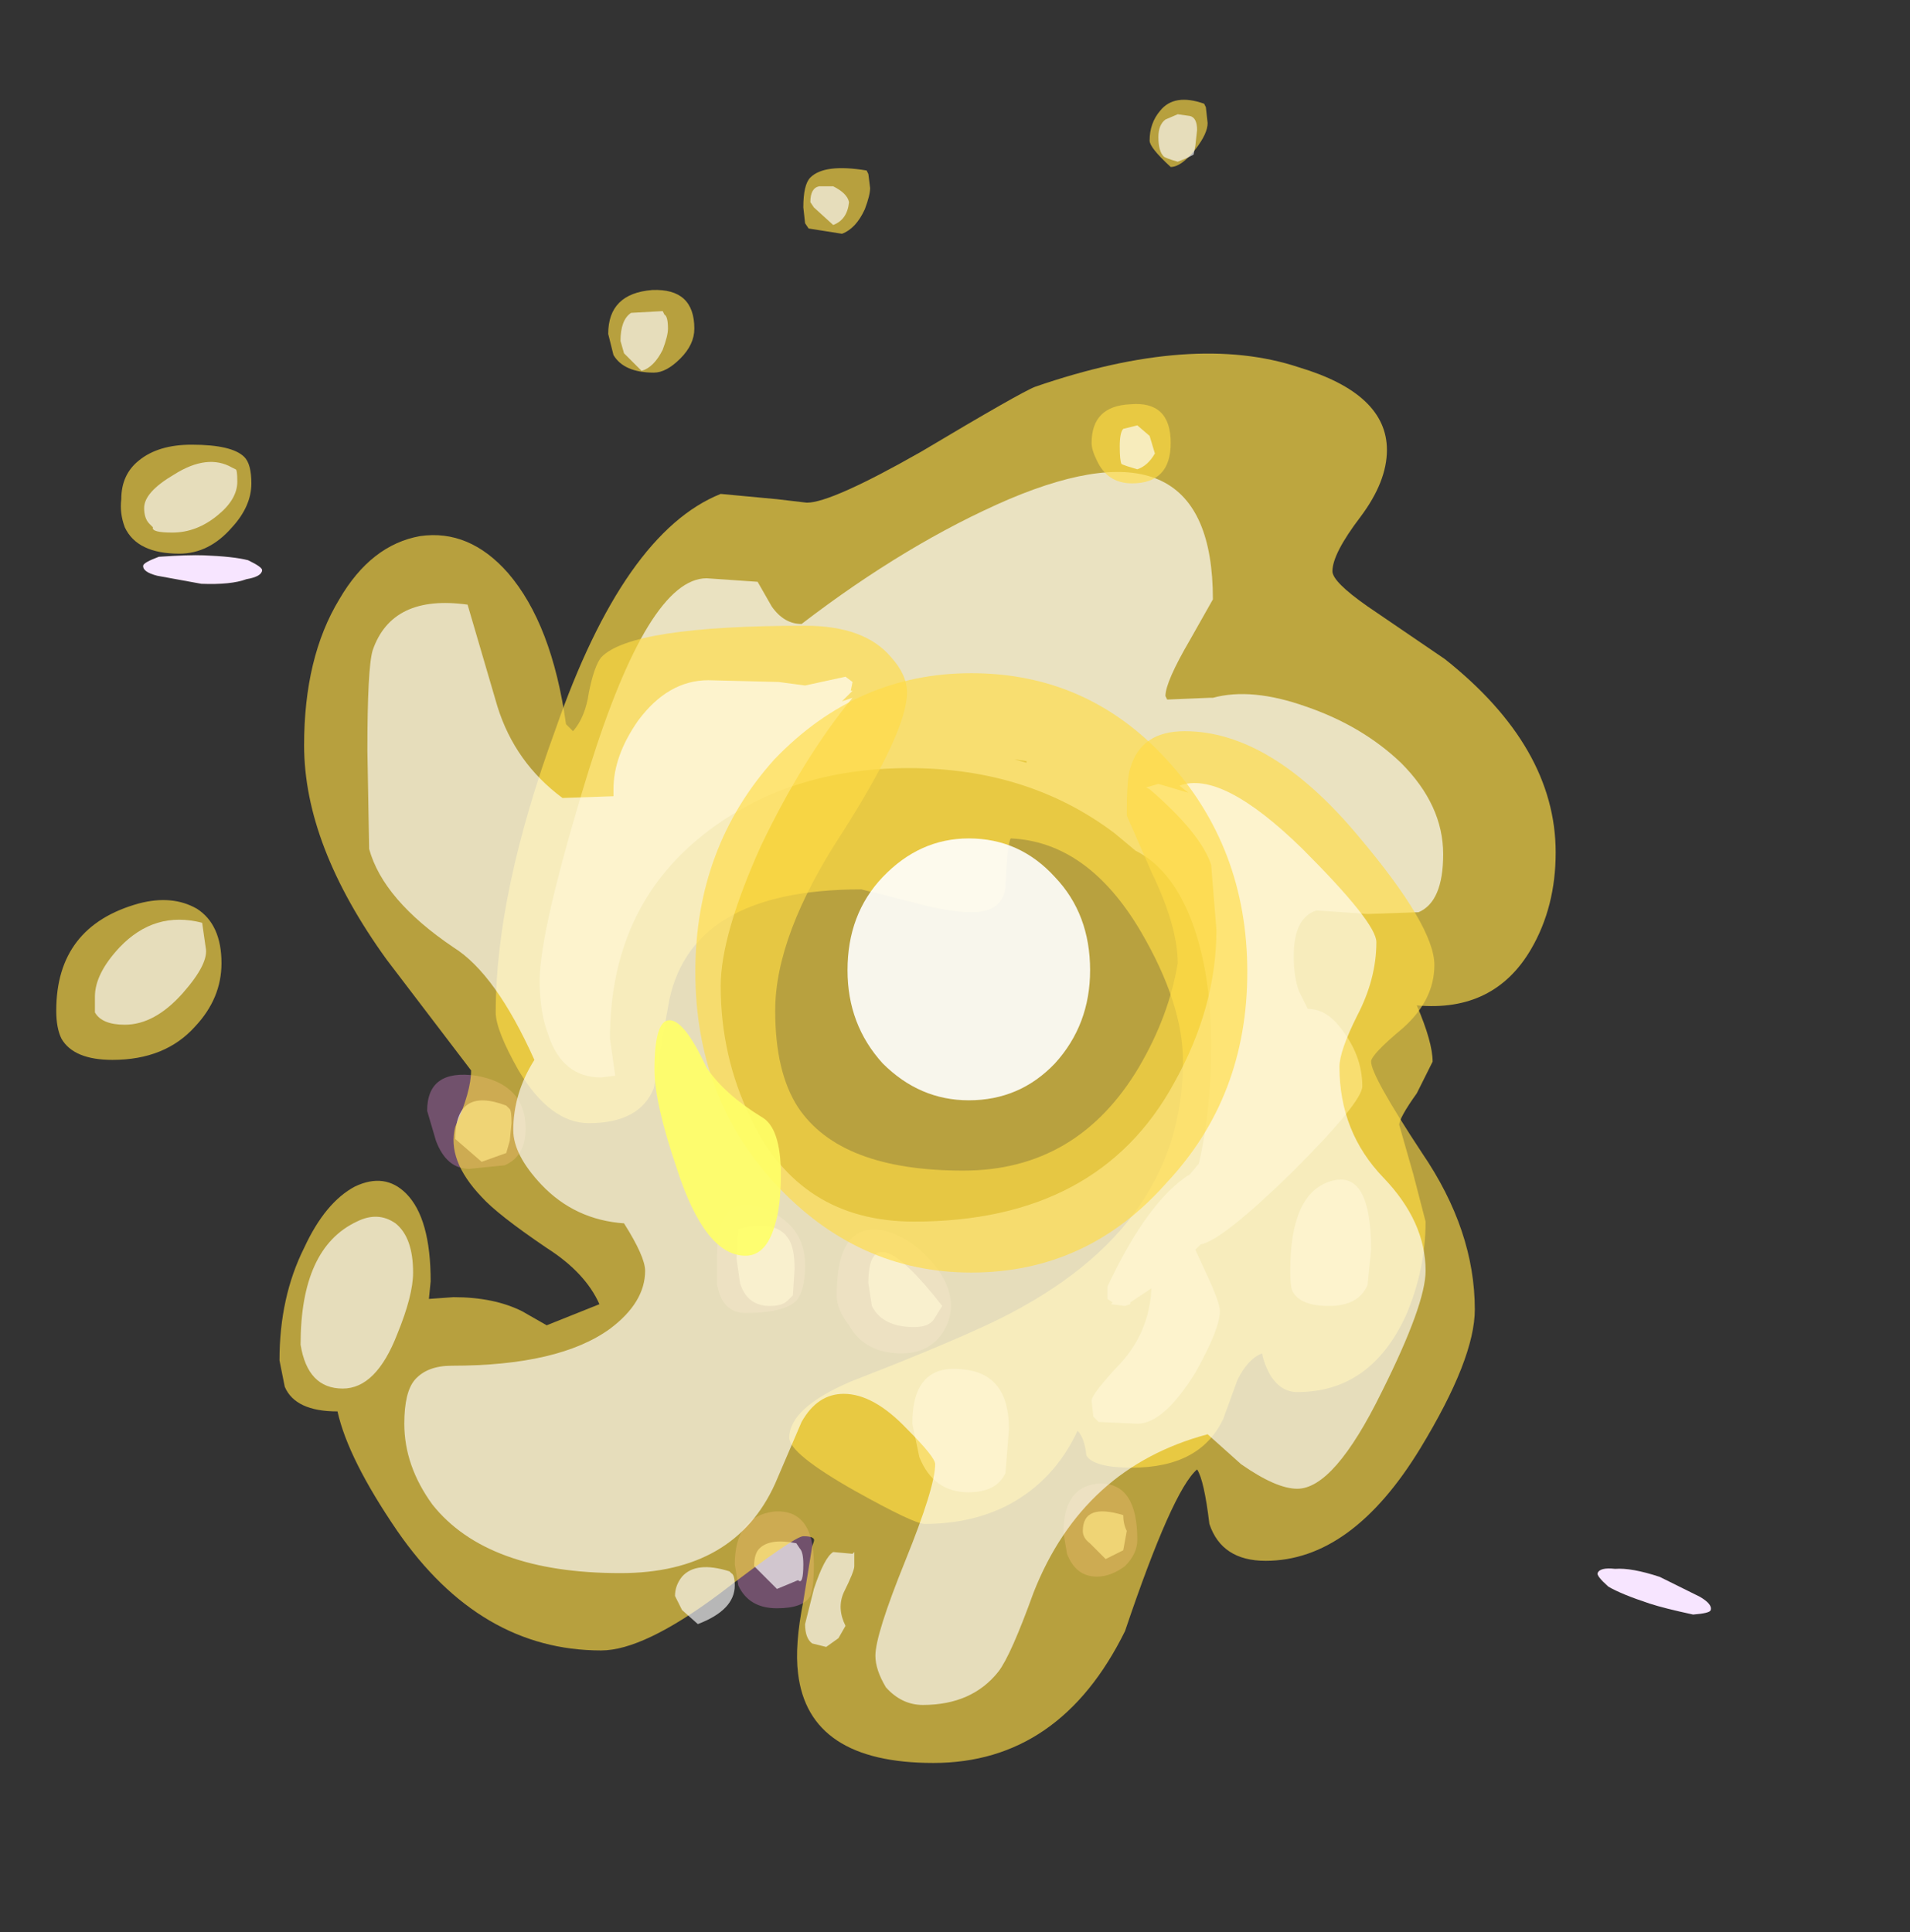 <?xml version="1.0" encoding="UTF-8" standalone="no"?>
<svg xmlns:ffdec="https://www.free-decompiler.com/flash" xmlns:xlink="http://www.w3.org/1999/xlink" ffdec:objectType="frame" height="384.75px" width="380.3px" xmlns="http://www.w3.org/2000/svg">
  <rect width="100%" height="100%" fill="#333333" stroke="none"/>
  <g transform="matrix(1.0, 0.0, 0.0, 1.0, 189.2, 332.0)">
    <use ffdec:characterId="125" height="35.7" transform="matrix(7.0, 0.0, 0.0, 7.0, -104.15, -261.65)" width="32.1" xlink:href="#shape0"/>
    <use ffdec:characterId="126" height="47.3" transform="matrix(7.0, 0.0, 0.0, 7.0, -178.0, -312.05)" width="40.35" xlink:href="#shape1"/>
    <use ffdec:characterId="128" height="3.15" transform="matrix(8.46, 0.325, -0.15, 1.8, -160.484, -221.875)" width="2.8" xlink:href="#sprite0"/>
    <use ffdec:characterId="128" height="3.15" transform="matrix(-8.034, -2.646, 0.64, -1.687, 150.501, -8.984)" width="2.8" xlink:href="#sprite0"/>
    <use ffdec:characterId="129" height="17.05" transform="matrix(7.0, 0.0, 0.0, 7.0, -50.75, -197.95)" width="15.7" xlink:href="#shape3"/>
    <use ffdec:characterId="130" height="6.7" transform="matrix(3.52, 0.0, 0.0, 7.0, -58.888, -128.85)" width="7.15" xlink:href="#shape4"/>
    <use ffdec:characterId="131" height="7.45" transform="matrix(7.0, 0.0, 0.0, 7.0, -20.45, -165.05)" width="6.9" xlink:href="#shape5"/>
  </g>
  <defs>
    <g id="shape0" transform="matrix(1.0, 0.0, 0.0, 1.0, 14.75, 19.65)">
      <path d="M5.1 14.85 Q4.7 15.15 4.3 15.15 3.7 15.15 3.45 14.5 L3.35 13.9 Q3.35 12.55 4.4 12.5 5.45 12.5 5.45 14.1 5.45 14.5 5.1 14.85 M-6.5 6.0 Q-6.5 4.25 -5.25 4.65 -4.0 5.1 -4.0 6.3 -4.0 7.0 -4.25 7.3 -4.6 7.65 -5.7 7.65 -6.35 7.65 -6.5 6.85 L-6.5 6.0 M-1.25 8.8 Q-2.3 8.8 -2.75 8.0 -3.1 7.55 -3.1 7.15 -3.1 4.8 -1.45 5.4 -0.85 5.65 -0.35 6.25 0.15 6.85 0.15 7.45 0.15 7.9 -0.15 8.3 -0.55 8.8 -1.25 8.8 M-12.55 3.45 L-13.55 3.55 Q-14.2 3.55 -14.5 2.75 L-14.75 1.9 Q-14.75 0.7 -13.35 0.9 -11.95 1.15 -11.95 2.4 -11.95 3.2 -12.55 3.45 M-3.85 15.7 Q-4.05 16.05 -4.8 16.05 -5.6 16.05 -5.9 15.4 L-6.0 14.8 Q-6.0 13.45 -4.9 13.3 -3.75 13.2 -3.75 14.8 -3.75 15.45 -3.85 15.7" fill="#d982ca" fill-opacity="0.376" fill-rule="evenodd" stroke="none"/>
      <path d="M12.55 -16.9 Q12.55 -16.0 11.8 -15.0 11.0 -13.95 11.0 -13.45 11.0 -13.15 12.0 -12.45 L14.2 -10.95 Q17.35 -8.45 17.35 -5.45 17.35 -3.9 16.65 -2.7 15.6 -0.9 13.4 -1.1 13.85 -0.05 13.85 0.5 L13.4 1.4 Q12.9 2.1 12.9 2.3 L13.3 3.7 13.65 5.05 Q13.65 6.4 13.1 7.7 12.1 9.9 10.0 9.9 9.55 9.9 9.25 9.45 9.05 9.1 9.0 8.8 8.6 8.95 8.3 9.55 L7.9 10.65 Q7.25 12.05 5.3 12.05 4.2 12.05 4.0 11.7 3.95 11.2 3.75 11.0 3.1 12.4 1.8 13.1 0.75 13.65 -0.6 13.65 -0.9 13.65 -2.6 12.7 -4.45 11.65 -4.45 11.2 -4.45 10.35 -2.7 9.6 -0.25 8.65 1.15 8.0 6.75 5.4 6.75 0.5 6.75 -1.15 5.55 -3.2 4.05 -5.75 1.85 -5.85 1.75 -5.7 1.7 -4.45 1.6 -3.75 0.75 -3.75 0.05 -3.75 -1.0 -4.05 L-2.4 -4.4 Q-7.35 -4.4 -7.9 -1.05 L-8.3 1.25 Q-8.7 2.25 -10.15 2.25 -11.25 2.25 -12.15 0.75 -12.8 -0.4 -12.8 -0.9 -12.8 -4.3 -11.1 -8.95 -9.15 -14.55 -6.4 -15.65 L-4.8 -15.5 -3.95 -15.4 Q-3.25 -15.4 -0.7 -16.85 2.15 -18.55 2.55 -18.7 7.05 -20.25 10.05 -19.25 12.55 -18.5 12.55 -16.9" fill="#ffdc45" fill-opacity="0.675" fill-rule="evenodd" stroke="none"/>
      <path d="M6.95 -11.5 Q6.25 -10.3 6.25 -9.9 L6.3 -9.8 7.5 -9.85 7.6 -9.85 Q8.7 -10.15 10.25 -9.6 11.85 -9.05 12.95 -8.0 14.15 -6.8 14.15 -5.4 14.15 -4.05 13.45 -3.75 L12.0 -3.7 10.55 -3.8 Q9.9 -3.6 9.9 -2.5 9.9 -1.9 10.05 -1.5 L10.3 -1.0 Q10.8 -1.0 11.2 -0.5 11.85 0.3 11.85 1.2 11.85 1.65 9.85 3.65 7.85 5.6 7.25 5.7 L7.1 5.85 7.4 6.5 Q7.8 7.35 7.8 7.6 7.8 8.1 7.1 9.35 6.2 10.8 5.45 10.8 L4.35 10.75 4.2 10.6 4.15 10.15 Q4.15 9.95 5.0 9.05 5.8 8.15 5.85 6.95 L5.25 7.35 5.25 7.4 5.1 7.45 4.7 7.4 4.75 7.35 4.6 7.25 4.6 6.9 Q5.75 4.45 6.95 3.7 L7.2 3.4 Q7.55 1.9 7.55 0.05 7.55 -2.3 6.85 -3.85 6.3 -5.05 5.4 -5.5 L4.8 -6.0 Q2.35 -7.85 -1.05 -7.85 -4.5 -7.85 -6.9 -5.95 -9.55 -3.85 -9.55 -0.15 L-9.4 0.9 -9.8 0.95 Q-10.9 0.95 -11.3 -0.25 -11.55 -0.9 -11.55 -1.8 -11.55 -3.25 -10.15 -7.8 -8.45 -13.25 -6.8 -13.25 L-5.35 -13.15 -4.95 -12.45 Q-4.6 -11.95 -4.1 -11.95 -1.1 -14.25 1.8 -15.5 7.6 -17.95 7.6 -12.65 L6.95 -11.5 M1.95 -8.1 L2.3 -8.0 2.3 -8.05 1.95 -8.1 M12.0 6.85 Q11.75 7.45 10.9 7.45 10.05 7.45 9.85 7.0 9.8 6.85 9.8 6.45 9.8 4.25 10.95 3.9 12.1 3.55 12.1 5.85 L12.0 6.85 M4.55 14.65 L4.1 14.2 Q3.9 14.05 3.9 13.85 3.9 13.05 5.05 13.4 5.05 13.65 5.15 13.85 L5.05 14.4 4.55 14.65 M0.65 12.75 Q-0.35 12.75 -0.75 11.75 L-0.95 10.8 Q-0.95 9.1 0.45 9.25 1.8 9.35 1.8 10.95 L1.7 12.2 Q1.45 12.75 0.65 12.75 M-5.0 7.45 Q-5.65 7.45 -5.85 6.8 L-5.95 6.1 -5.9 5.25 Q-4.85 5.0 -4.5 5.5 -4.3 5.75 -4.3 6.4 L-4.35 7.15 -4.5 7.3 Q-4.65 7.45 -5.0 7.45 M-0.35 7.85 Q-0.5 8.05 -0.9 8.05 -1.8 8.05 -2.1 7.45 L-2.2 6.8 Q-2.2 4.75 -0.1 7.45 L-0.35 7.85 M-12.4 1.85 Q-12.35 1.9 -12.35 2.25 L-12.4 2.75 -12.5 3.1 -13.2 3.35 -13.95 2.7 Q-13.95 1.2 -12.5 1.75 L-12.4 1.85 M-4.15 14.35 Q-4.05 14.45 -4.05 14.8 -4.05 15.4 -4.2 15.25 L-4.8 15.5 -5.45 14.85 Q-5.45 14.5 -5.3 14.35 -5.0 14.05 -4.25 14.2 L-4.15 14.35" fill="#ffffff" fill-opacity="0.675" fill-rule="evenodd" stroke="none"/>
    </g>
    <g id="shape1" transform="matrix(1.0, 0.0, 0.0, 1.0, 25.3, 26.85)">
      <path d="M7.4 -26.65 L7.45 -26.2 Q7.45 -25.9 7.1 -25.45 6.7 -24.95 6.4 -24.95 5.8 -25.5 5.8 -25.7 5.8 -26.2 6.1 -26.55 6.5 -27.05 7.35 -26.75 L7.4 -26.65 M5.25 -18.2 Q6.4 -18.3 6.4 -17.1 6.4 -15.95 5.3 -15.95 4.6 -15.95 4.3 -16.6 4.15 -16.9 4.15 -17.1 4.15 -18.15 5.25 -18.2 M6.8 -8.9 Q9.25 -8.9 11.75 -5.9 13.9 -3.35 13.9 -2.25 13.9 -1.25 13.0 -0.45 12.1 0.3 12.1 0.5 12.1 0.9 13.55 3.1 15.05 5.3 15.05 7.55 15.05 8.95 13.5 11.5 11.55 14.7 9.1 14.7 7.85 14.7 7.5 13.65 7.35 12.4 7.15 12.1 6.45 12.7 5.1 16.7 3.25 20.45 -0.35 20.45 -3.9 20.45 -4.2 17.9 -4.3 17.1 -4.05 15.85 L-3.8 14.3 -3.75 14.15 Q-3.7 14.0 -4.05 14.0 -4.3 14.0 -6.45 15.65 -8.6 17.25 -9.8 17.25 -13.25 17.25 -15.6 13.85 -17.0 11.8 -17.3 10.45 -18.5 10.45 -18.8 9.75 L-18.95 9.0 Q-18.95 7.2 -18.25 5.8 -17.65 4.5 -16.8 4.05 -15.95 3.65 -15.35 4.25 -14.65 4.95 -14.65 6.75 L-14.7 7.25 -14.0 7.2 Q-12.85 7.2 -12.05 7.6 L-11.35 8.0 -9.85 7.4 Q-10.25 6.5 -11.35 5.8 -12.75 4.85 -13.2 4.35 -14.2 3.3 -13.95 2.35 -13.5 1.35 -13.5 0.75 L-15.9 -2.4 Q-18.25 -5.65 -18.25 -8.5 -18.25 -11.0 -17.25 -12.65 -16.35 -14.2 -14.95 -14.45 -13.55 -14.65 -12.45 -13.4 -11.2 -11.95 -10.8 -9.1 L-10.6 -8.9 Q-10.25 -9.3 -10.15 -10.0 -10.0 -10.75 -9.8 -11.0 -8.95 -11.9 -4.0 -11.9 -2.3 -11.9 -1.55 -11.0 -1.1 -10.5 -1.1 -10.0 -1.1 -8.9 -2.95 -6.0 -4.85 -3.1 -4.85 -0.95 -4.85 0.8 -4.2 1.8 -3.0 3.6 0.5 3.6 3.75 3.6 5.5 0.65 6.35 -0.8 6.6 -2.3 6.6 -3.35 5.85 -4.9 L5.15 -6.5 Q5.15 -7.6 5.25 -7.85 5.55 -8.9 6.8 -8.9 M-2.2 -24.75 L-2.15 -24.35 Q-2.15 -24.15 -2.3 -23.75 -2.55 -23.2 -2.95 -23.05 L-3.9 -23.2 -4.0 -23.35 -4.05 -23.8 Q-4.05 -24.45 -3.85 -24.65 -3.45 -25.05 -2.25 -24.85 L-2.2 -24.75 M-23.45 -15.5 Q-23.45 -16.2 -22.95 -16.6 -22.4 -17.05 -21.45 -17.05 -20.3 -17.05 -19.95 -16.7 -19.75 -16.5 -19.75 -15.95 -19.75 -15.3 -20.3 -14.7 -20.95 -13.95 -21.8 -13.95 -23.0 -13.95 -23.35 -14.7 -23.5 -15.1 -23.45 -15.5 M-21.35 -0.5 Q-22.2 0.45 -23.7 0.45 -24.8 0.45 -25.15 -0.15 -25.3 -0.45 -25.3 -0.95 -25.3 -3.35 -22.95 -4.0 -22.0 -4.25 -21.3 -3.85 -20.6 -3.4 -20.6 -2.3 -20.6 -1.3 -21.35 -0.5 M-8.3 -19.1 Q-9.15 -19.1 -9.45 -19.6 L-9.6 -20.2 Q-9.6 -21.35 -8.35 -21.45 -7.15 -21.5 -7.15 -20.35 -7.15 -19.9 -7.55 -19.5 -7.95 -19.1 -8.3 -19.1" fill="#ffdc45" fill-opacity="0.647" fill-rule="evenodd" stroke="none"/>
      <path d="M6.95 -26.4 Q7.15 -26.35 7.15 -26.0 L7.1 -25.55 7.05 -25.3 6.85 -25.2 6.6 -25.1 Q6.25 -25.2 6.2 -25.25 6.05 -25.4 6.05 -25.8 6.05 -26.15 6.25 -26.3 L6.6 -26.45 6.95 -26.4 M5.8 -17.3 L5.95 -16.8 Q5.75 -16.45 5.45 -16.35 5.1 -16.45 5.0 -16.5 4.95 -16.6 4.95 -17.0 4.95 -17.4 5.05 -17.5 L5.45 -17.6 5.8 -17.3 M6.9 -7.15 L6.65 -7.35 Q7.85 -7.8 10.15 -5.55 12.25 -3.45 12.25 -2.9 12.25 -1.85 11.7 -0.8 11.2 0.2 11.2 0.65 11.2 2.5 12.45 3.8 13.65 5.05 13.65 6.45 13.65 7.4 12.4 9.9 11.05 12.65 10.0 12.65 9.4 12.65 8.4 11.95 L7.45 11.1 Q3.9 12.05 2.5 15.6 1.85 17.4 1.5 17.85 0.75 18.8 -0.65 18.8 -1.25 18.8 -1.7 18.3 -2.0 17.8 -2.0 17.4 -2.0 16.8 -1.15 14.7 -0.3 12.6 -0.3 11.95 -0.3 11.75 -1.1 10.95 -2.05 9.95 -2.9 9.95 -3.65 9.95 -4.1 10.75 L-4.85 12.5 Q-6.0 15.05 -9.25 15.05 -13.05 15.05 -14.6 13.1 -15.4 12.0 -15.4 10.8 -15.4 9.9 -15.1 9.55 -14.75 9.15 -14.05 9.15 -11.0 9.15 -9.55 8.1 -8.55 7.35 -8.55 6.45 -8.55 6.05 -9.15 5.1 -10.55 5.0 -11.5 4.0 -12.3 3.15 -12.3 2.45 -12.3 1.4 -11.7 0.45 -12.8 -2.0 -14.0 -2.75 -16.0 -4.1 -16.4 -5.55 L-16.45 -8.35 Q-16.45 -10.7 -16.3 -11.2 -15.75 -12.8 -13.6 -12.5 L-12.75 -9.6 Q-12.25 -8.0 -10.9 -7.0 L-9.45 -7.05 -9.45 -7.25 Q-9.45 -8.2 -8.75 -9.2 -7.9 -10.35 -6.75 -10.35 L-4.75 -10.3 -4.0 -10.2 -2.85 -10.45 -2.65 -10.3 -2.7 -10.05 -2.65 -10.05 -2.95 -9.75 -2.65 -9.85 Q-4.05 -8.15 -5.25 -5.65 -6.4 -3.1 -6.4 -1.65 -6.4 0.35 -5.55 2.1 -4.15 5.05 -0.9 5.05 4.35 5.05 6.5 1.1 7.7 -1.05 7.7 -3.25 L7.55 -5.1 Q7.25 -6.0 5.8 -7.25 L5.7 -7.3 6.05 -7.4 6.9 -7.15 M-2.75 -23.95 Q-2.8 -23.45 -3.2 -23.3 L-3.75 -23.8 -3.85 -23.95 Q-3.85 -24.35 -3.6 -24.4 L-3.2 -24.4 Q-2.8 -24.2 -2.75 -23.95 M-20.2 -16.35 Q-20.15 -16.35 -20.15 -16.0 -20.15 -15.5 -20.7 -15.05 -21.3 -14.55 -22.0 -14.55 -22.6 -14.55 -22.55 -14.7 L-22.65 -14.8 Q-22.8 -14.95 -22.8 -15.25 -22.8 -15.7 -21.95 -16.2 -21.0 -16.8 -20.3 -16.4 L-20.2 -16.35 M-21.15 -3.45 L-21.05 -2.75 Q-20.95 -2.3 -21.7 -1.45 -22.5 -0.55 -23.35 -0.55 -24.0 -0.55 -24.2 -0.9 L-24.2 -1.35 Q-24.2 -2.0 -23.5 -2.75 -22.5 -3.8 -21.15 -3.45 M-8.0 -20.75 Q-7.9 -20.7 -7.9 -20.35 -7.9 -20.15 -8.05 -19.75 -8.3 -19.25 -8.65 -19.15 L-9.15 -19.65 -9.25 -20.0 Q-9.25 -20.6 -8.95 -20.8 L-8.05 -20.85 -8.0 -20.75 M-15.65 5.1 Q-15.15 5.5 -15.15 6.5 -15.15 7.15 -15.6 8.25 -16.2 9.8 -17.15 9.8 -18.15 9.8 -18.35 8.55 -18.35 5.8 -16.75 5.05 -16.15 4.75 -15.65 5.1 M-2.65 14.5 L-2.6 14.45 -2.6 14.85 Q-2.6 15.0 -2.9 15.6 -3.1 16.05 -2.85 16.55 L-3.05 16.9 -3.4 17.15 -3.8 17.05 Q-4.0 16.9 -4.0 16.5 L-3.75 15.5 Q-3.45 14.6 -3.2 14.45 L-2.65 14.5 M-6.1 15.05 Q-6.0 15.1 -6.0 15.4 -6.0 16.1 -7.05 16.5 L-7.5 16.1 -7.7 15.7 Q-7.7 15.4 -7.5 15.15 -7.1 14.7 -6.15 15.0 L-6.1 15.05" fill="#ffffff" fill-opacity="0.647" fill-rule="evenodd" stroke="none"/>
    </g>
    <g id="sprite0" transform="matrix(1.0, 0.0, 0.0, 1.0, 1.4, 1.4)">
      <use ffdec:characterId="127" height="0.45" transform="matrix(7.0, 0.0, 0.0, 7.0, -1.4, -1.4)" width="0.4" xlink:href="#shape2"/>
    </g>
    <g id="shape2" transform="matrix(1.0, 0.0, 0.0, 1.0, 0.2, 0.2)">
      <path d="M0.15 -0.15 Q0.2 -0.05 0.2 0.0 0.2 0.1 0.15 0.15 0.1 0.25 0.0 0.25 L-0.15 0.15 Q-0.2 0.1 -0.2 0.0 -0.2 -0.05 -0.15 -0.15 -0.05 -0.2 0.0 -0.2 0.1 -0.2 0.15 -0.15" fill="#f7e5ff" fill-rule="evenodd" stroke="none"/>
    </g>
    <g id="shape3" transform="matrix(1.0, 0.0, 0.0, 1.0, 0.0, 17.05)">
      <path d="M0.0 -8.55 Q0.0 -12.1 2.25 -14.6 4.6 -17.05 7.85 -17.05 11.15 -17.05 13.4 -14.6 15.7 -12.1 15.7 -8.55 15.7 -5.0 13.4 -2.55 11.15 0.0 7.85 0.0 4.6 0.0 2.25 -2.55 0.0 -5.0 0.0 -8.55" fill="#ffdc45" fill-opacity="0.651" fill-rule="evenodd" stroke="none"/>
    </g>
    <g id="shape4" transform="matrix(1.0, 0.0, 0.0, 1.0, -0.6, 7.3)">
      <path d="M1.45 -7.3 Q2.3 -7.3 3.55 -5.95 4.55 -5.2 6.65 -4.55 7.75 -4.25 7.75 -2.9 7.75 -2.0 7.4 -1.45 6.9 -0.6 5.75 -0.6 3.45 -0.6 1.85 -3.1 0.6 -4.95 0.6 -5.9 0.6 -7.3 1.45 -7.3" fill="#ffff66" fill-opacity="0.902" fill-rule="evenodd" stroke="none"/>
    </g>
    <g id="shape5" transform="matrix(1.0, 0.0, 0.0, 1.0, -4.85, 12.35)">
      <path d="M5.85 -11.25 Q6.9 -12.35 8.3 -12.35 9.75 -12.35 10.75 -11.25 11.75 -10.2 11.75 -8.6 11.75 -7.05 10.75 -5.95 9.75 -4.9 8.3 -4.9 6.9 -4.9 5.85 -5.95 4.85 -7.05 4.85 -8.6 4.85 -10.2 5.85 -11.25" fill="#ffffff" fill-opacity="0.902" fill-rule="evenodd" stroke="none"/>
    </g>
  </defs>
</svg>
